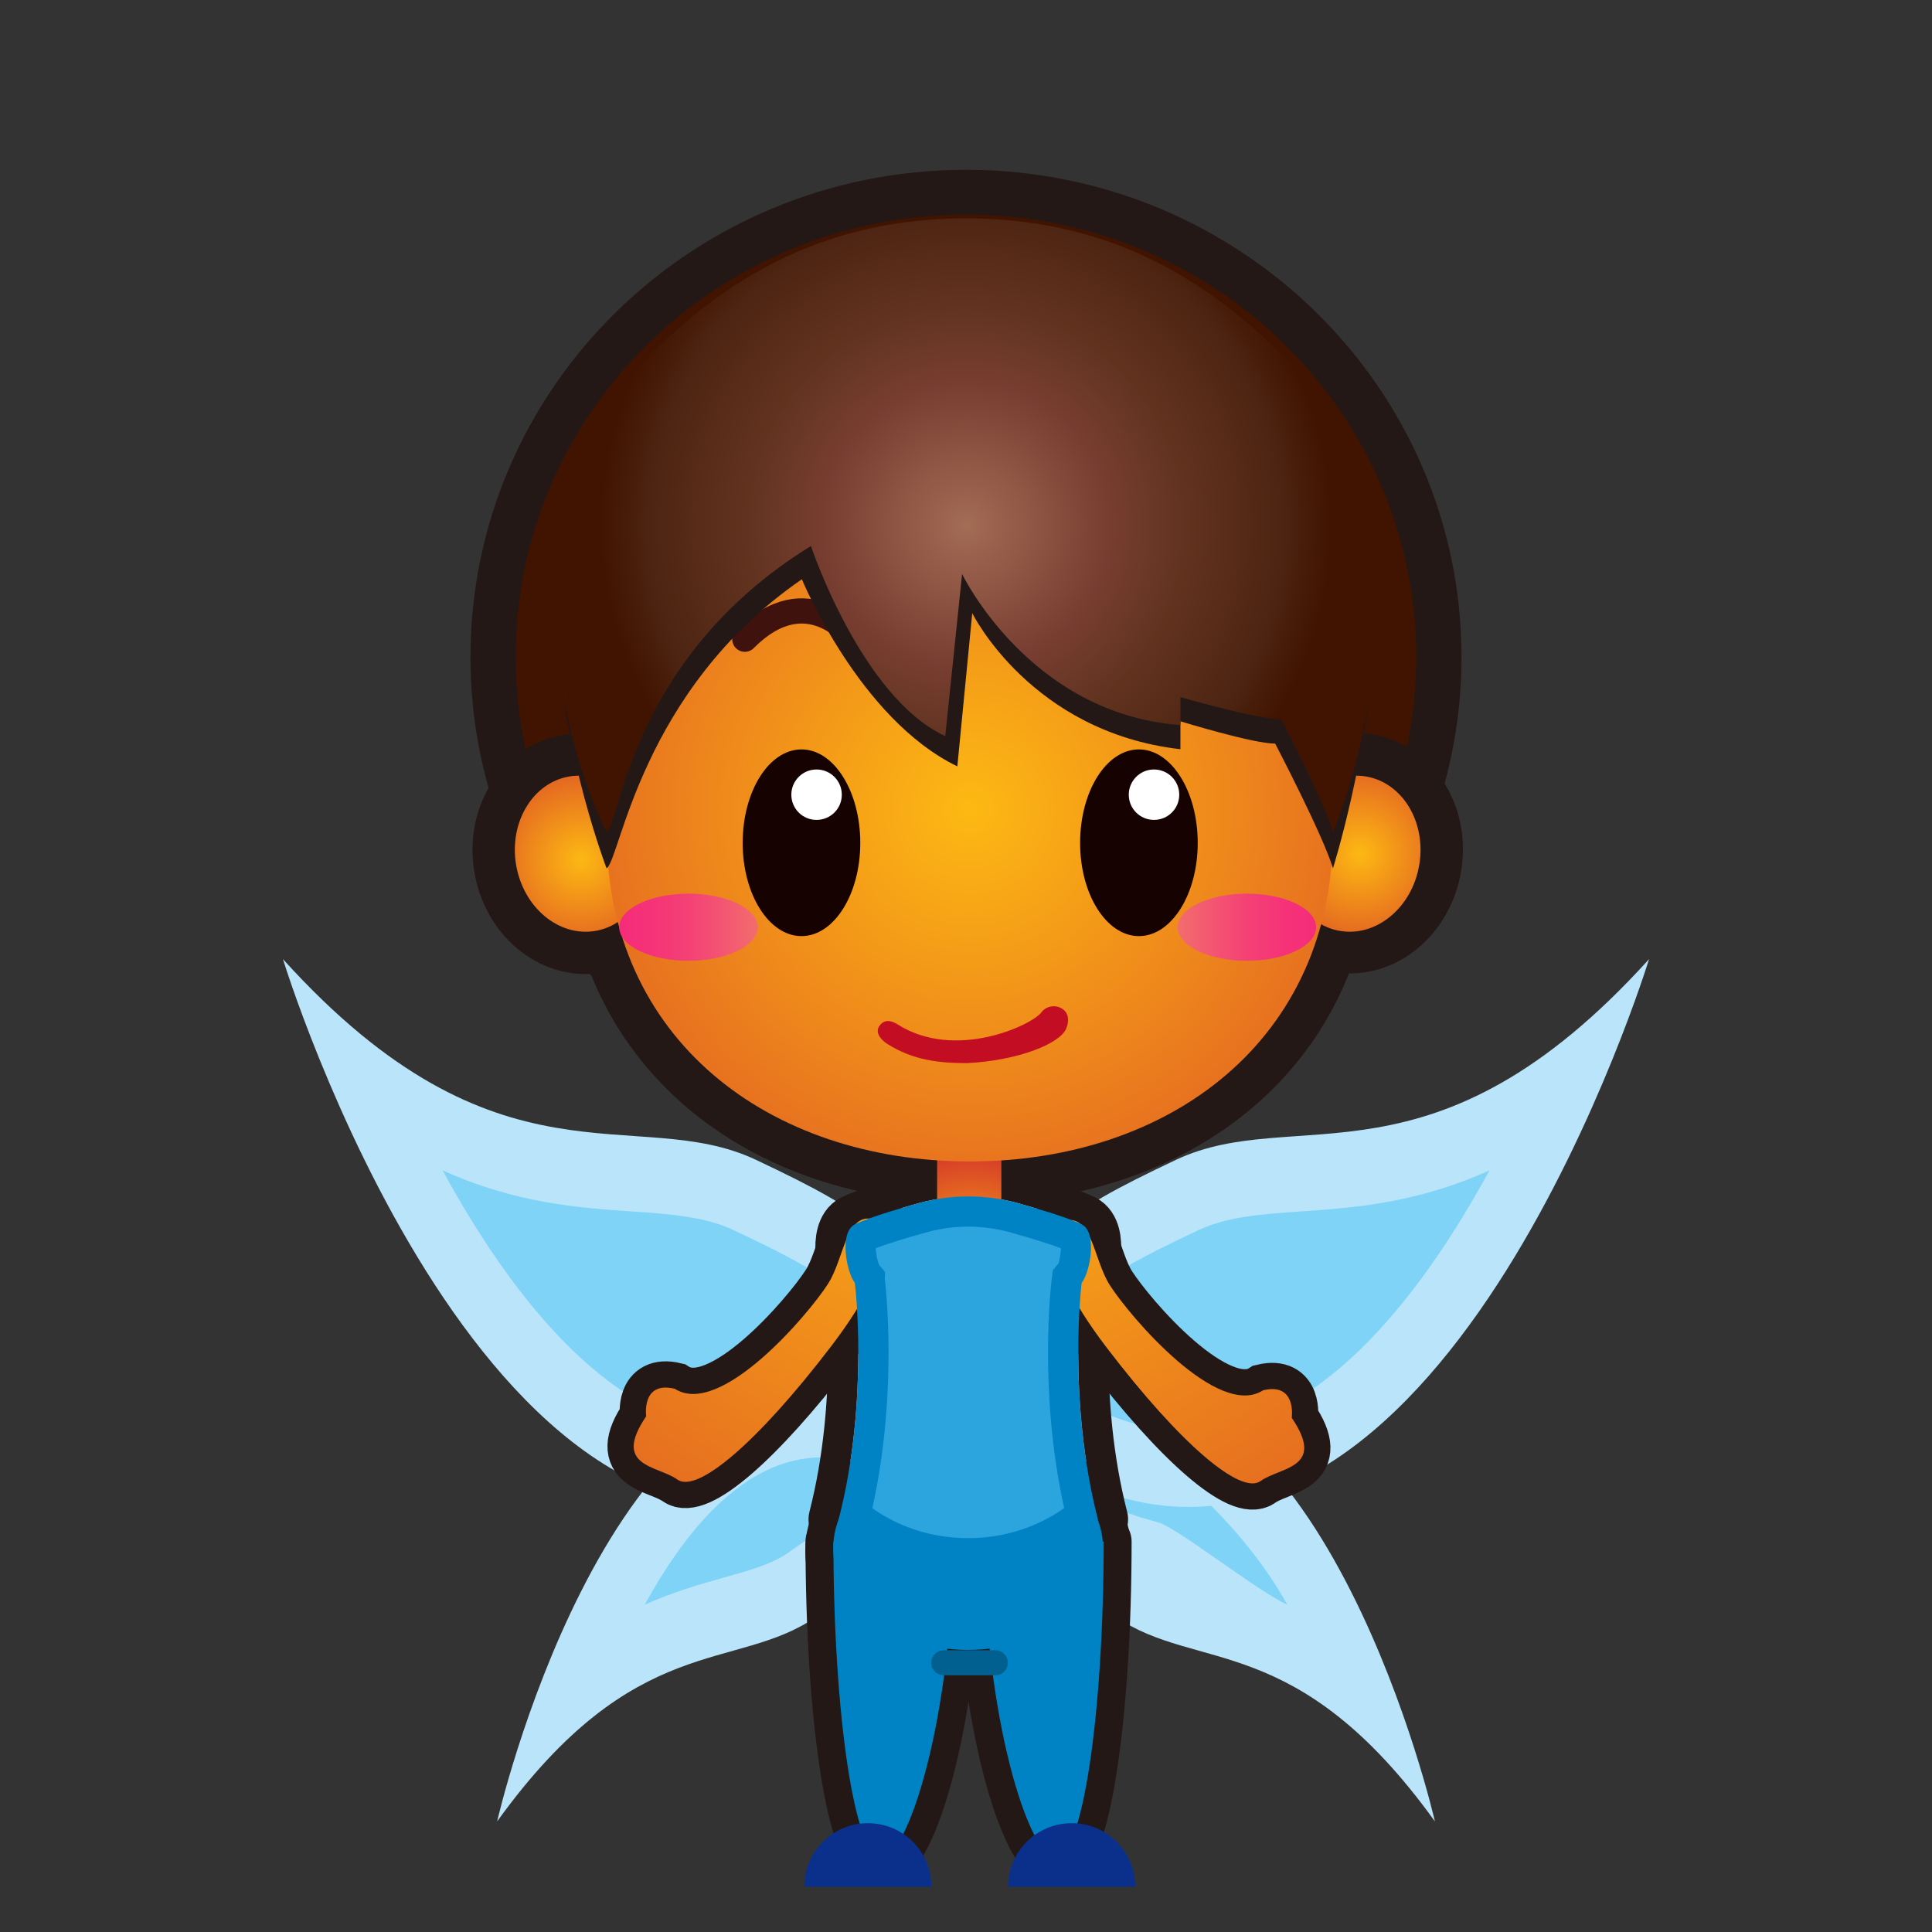 <?xml version="1.0" encoding="iso-8859-1"?>
<!-- Generator: Adobe Illustrator 16.0.0, SVG Export Plug-In . SVG Version: 6.00 Build 0)  -->
<!DOCTYPE svg PUBLIC "-//W3C//DTD SVG 1.1//EN" "http://www.w3.org/Graphics/SVG/1.1/DTD/svg11.dtd">
<svg version="1.1" xmlns="http://www.w3.org/2000/svg" xmlns:xlink="http://www.w3.org/1999/xlink" x="0px" y="0px" width="64px"
	 height="64px" viewBox="0 0 64 64" style="enable-background:new 0 0 64 64;" xml:space="preserve">
<rect x="0" y="0" width="64" height="64" fill="#333333" stroke="none"/>
<g id="man_x5F_fairy_x28_br_x29_">
	<g id="man_x5F_fairy_x28_br_x29__1_">
		<g id="g143_2_">
			<g id="g6_6_">
				<path id="path2_6_" style="fill:#B9E4F9;" d="M31.184,43.82c-1.585-2.908-2.181-3.532-6.146-5.401
					c-3.967-1.871-8.527,1.248-15.665-6.647c0,0,6.616,21.648,18.044,17.656C33.365,47.352,31.184,43.82,31.184,43.82z"/>
				<path id="path4_7_" style="fill:#7ED3F7;" d="M14.663,38.771c2.315,4.254,5.731,8.646,9.964,8.647c0.001,0,0.002,0,0.002,0
					c0.729,0,1.479-0.133,2.23-0.396c2.369-0.828,2.677-1.692,2.679-1.701c-0.001-0.002-0.007-0.018-0.013-0.036
					c-0.018-0.022,0.014,0.013-0.035-0.076c-1.281-2.351-1.479-2.711-5.184-4.457c-0.96-0.453-2.09-0.532-3.399-0.623
					C19.172,40.01,17.085,39.864,14.663,38.771z"/>
			</g>
			<g id="g12_6_">
				<path id="path8_11_" style="fill:#B9E4F9;" d="M31.031,49.029c-0.959,2.189-1.342,2.697-4.004,4.537
					c-2.664,1.841-5.984,0.418-10.559,6.772c0,0,3.539-15.511,11.672-14.517C32.373,46.338,31.031,49.029,31.031,49.029z"/>
				<path id="path10_11_" style="fill:#7ED3F7;" d="M28.416,48.421c-0.201-0.047-0.424-0.086-0.67-0.114
					c-2.732-0.336-4.861,2.064-6.385,4.848c0.963-0.43,1.84-0.678,2.619-0.896c0.885-0.248,1.584-0.444,2.135-0.827
					c2.012-1.391,2.309-1.668,2.846-2.839C28.83,48.538,28.652,48.479,28.416,48.421z"/>
			</g>
			<g id="g18_6_">
				<path id="path14_11_" style="fill:#B9E4F9;" d="M32.971,49.029c0.959,2.189,1.34,2.697,4.006,4.537
					c2.66,1.841,5.981,0.418,10.557,6.772c0,0-3.541-15.511-11.674-14.517C31.626,46.338,32.971,49.029,32.971,49.029z"/>
				<path id="path16_11_" style="fill:#7ED3F7;" d="M34.416,47.518c0.426,0.932,0.662,1.15,2.262,2.256
					c0.438,0.305,0.992,0.461,1.695,0.658c0.619,0.172,3.305,2.293,4.268,2.723c-1.524-2.782-5.088-6.131-7.26-5.864
					c-0.195,0.022-0.373,0.056-0.531,0.092C34.66,47.426,34.52,47.475,34.416,47.518z"/>
			</g>
			<g id="g24_6_">
				<path id="path20_11_" style="fill:#B9E4F9;" d="M32.816,43.82c1.586-2.908,2.18-3.532,6.145-5.401
					c3.967-1.871,8.527,1.248,15.666-6.647c0,0-6.617,21.648-18.045,17.656C30.634,47.352,32.816,43.82,32.816,43.82z"/>
				<path id="path22_11_" style="fill:#7ED3F7;" d="M43.094,40.13c-1.311,0.091-2.439,0.17-3.4,0.623
					c-3.705,1.746-3.899,2.106-5.184,4.457c-0.047,0.089-0.018,0.054-0.035,0.076c-0.006,0.019-0.012,0.034-0.012,0.036
					c0.002,0.009,0.311,0.873,2.68,1.701c0.75,0.263,1.5,0.396,2.229,0.396c0,0,0,0,0.002,0c4.231-0.001,7.647-4.394,9.965-8.647
					C46.914,39.864,44.828,40.01,43.094,40.13z"/>
			</g>
			<g id="g141_1_">
				<g id="g130_1_">
					<path id="path26_11_" style="fill:#F09400;stroke:#231815;stroke-width:1.542;stroke-miterlimit:10;" d="M47.643,21.765
						c0,8.486-7.004,15.361-15.642,15.361c-8.642,0-15.645-6.875-15.645-15.361c0-8.487,7.003-15.369,15.645-15.369
						C40.639,6.396,47.643,13.278,47.643,21.765z"/>
					
						<radialGradient id="path35_1_" cx="314.949" cy="-315.465" r="0.504" gradientTransform="matrix(1 0 0 -1 -274 -298)" gradientUnits="userSpaceOnUse">
						<stop  offset="0" style="stop-color:#A36C55"/>
						<stop  offset="0.387" style="stop-color:#783E31"/>
						<stop  offset="0.603" style="stop-color:#61331F"/>
						<stop  offset="0.87" style="stop-color:#4D2412"/>
						<stop  offset="1" style="stop-color:#401400"/>
					</radialGradient>
					<path id="path35_7_" style="fill:url(#path35_1_);" d="M46.916,21.765c0,8.093-6.68,14.647-14.916,14.647
						c-8.24,0-14.919-6.554-14.919-14.647c0-8.094,6.679-14.656,14.919-14.656C40.236,7.109,46.916,13.671,46.916,21.765z"/>
					<path id="path37_5_" style="fill:#231815;stroke:#231815;stroke-width:2.782;stroke-miterlimit:10;" d="M44.156,27.564
						c0,6.868-5.389,10.911-12.032,10.911c-6.644,0-12.03-4.043-12.03-10.911c0-6.871,5.387-12.443,12.03-12.443
						C38.768,15.121,44.156,20.693,44.156,27.564z"/>
					
						<ellipse id="ellipse39_1_" transform="matrix(0.163 -0.987 0.987 0.163 9.617 67.891)" style="fill:none;stroke:#231815;stroke-width:2.782;stroke-miterlimit:10;" cx="44.817" cy="28.278" rx="2.596" ry="2.226"/>
					
						<radialGradient id="path46_1_" cx="372.791" cy="-278.968" r="4.38" gradientTransform="matrix(0.987 0.163 0.163 -0.987 -277.422 -307.826)" gradientUnits="userSpaceOnUse">
						<stop  offset="0" style="stop-color:#FDB913"/>
						<stop  offset="1" style="stop-color:#D63929"/>
					</radialGradient>
					<path id="path46_5_" style="fill:url(#path46_1_);" d="M47.016,28.641c-0.233,1.415-1.408,2.399-2.621,2.198
						c-1.213-0.201-2.006-1.509-1.771-2.924c0.233-1.413,1.408-2.394,2.619-2.195C46.457,25.921,47.25,27.23,47.016,28.641z"/>
					
						<ellipse id="ellipse48_1_" transform="matrix(0.163 0.987 -0.987 0.163 44.048 4.636)" style="fill:none;stroke:#231815;stroke-width:2.782;stroke-miterlimit:10;" cx="19.292" cy="28.279" rx="2.596" ry="2.226"/>
					
						<radialGradient id="path55_1_" cx="-165.976" cy="-368.143" r="4.38" gradientTransform="matrix(-0.987 0.163 -0.163 -0.987 -204.576 -307.826)" gradientUnits="userSpaceOnUse">
						<stop  offset="0" style="stop-color:#FDB913"/>
						<stop  offset="1" style="stop-color:#D63929"/>
					</radialGradient>
					<path id="path55_6_" style="fill:url(#path55_1_);" d="M17.095,28.641c0.235,1.415,1.408,2.399,2.62,2.198
						c1.213-0.201,2.006-1.509,1.771-2.924c-0.233-1.413-1.406-2.394-2.62-2.195C17.655,25.921,16.862,27.23,17.095,28.641z"/>
					
						<path id="path34-7-5_164_" style="fill:#4C0A02;stroke:#231815;stroke-width:2;stroke-linecap:round;stroke-linejoin:round;stroke-miterlimit:10;" d="
						M35.832,42.494c0.268-0.322,0.537-1.664,0-1.934c-0.537-0.269-1.904-0.644-1.904-0.644c-1.229-0.377-2.477-0.377-3.704,0
						c0,0-1.369,0.375-1.906,0.644c-0.535,0.27-0.268,1.61,0,1.934c0,0,0.484,3.863-0.535,7.834c0,0,1.555,1.824,4.293,1.824
						c2.736,0,4.293-1.824,4.293-1.824C35.35,46.357,35.832,42.494,35.832,42.494z"/>
					
						<radialGradient id="path34-7-5_1_" cx="306.035" cy="-332.418" r="32.808" gradientTransform="matrix(1 0 0 -1 -274 -298)" gradientUnits="userSpaceOnUse">
						<stop  offset="0" style="stop-color:#F8D8CB"/>
						<stop  offset="0.137" style="stop-color:#F7D1C3"/>
						<stop  offset="0.348" style="stop-color:#F5BEAD"/>
						<stop  offset="0.608" style="stop-color:#F19F8A"/>
						<stop  offset="0.903" style="stop-color:#EB7459"/>
						<stop  offset="1" style="stop-color:#E96547"/>
					</radialGradient>
					<path id="path34-7-5_163_" style="fill:url(#path34-7-5_1_);" d="M35.832,42.494c0.268-0.322,0.537-1.664,0-1.934
						c-0.537-0.269-1.904-0.644-1.904-0.644c-1.229-0.377-2.477-0.377-3.704,0c0,0-1.369,0.375-1.906,0.644
						c-0.535,0.27-0.268,1.61,0,1.934c0,0,0.484,3.863-0.535,7.834c0,0,1.555,1.625,4.293,1.625c2.736,0,4.293-1.625,4.293-1.625
						C35.35,46.357,35.832,42.494,35.832,42.494z"/>
					<path id="path30-2_176_" style="fill:#4C0A02;stroke:#231815;stroke-width:1.738;stroke-miterlimit:10;" d="M29.079,40.432
						c0,0,0.927,0.93-1.54,4.157c-2.468,3.229-4.451,4.892-5.102,4.422c-0.648-0.469-2.177-0.409-1.032-2.093
						c0,0-0.169-1.182,0.949-0.913c1.5,0.97,4.405-2.433,5.073-3.473C28.003,41.637,28.009,40.016,29.079,40.432z"/>
					<path id="path30-2_175_" style="fill:#4C0A02;stroke:#231815;stroke-width:1.738;stroke-miterlimit:10;" d="M36.77,42.582
						c0.668,1.04,3.572,4.441,5.072,3.473c1.119-0.268,0.949,0.913,0.949,0.913c1.145,1.683-0.385,1.624-1.031,2.093
						c-0.65,0.471-2.635-1.19-5.102-4.422c-2.469-3.228-1.541-4.158-1.541-4.158C36.188,40.064,36.193,41.688,36.77,42.582z"/>
					
						<radialGradient id="path30-2_1_" cx="306.623" cy="-333.358" r="28.936" gradientTransform="matrix(1 0 0 -1 -274 -298)" gradientUnits="userSpaceOnUse">
						<stop  offset="0" style="stop-color:#FDB913"/>
						<stop  offset="1" style="stop-color:#D63929"/>
					</radialGradient>
					<path id="path30-2_174_" style="fill:url(#path30-2_1_);" d="M36.77,42.582c0.668,1.04,3.572,4.441,5.072,3.473
						c1.119-0.268,0.949,0.913,0.949,0.913c1.145,1.683-0.385,1.624-1.031,2.093c-0.65,0.471-2.635-1.19-5.102-4.422
						c-2.469-3.228-1.541-4.158-1.541-4.158C36.188,40.064,36.193,41.688,36.77,42.582z"/>
					
						<radialGradient id="path30-2_2_" cx="-224.552" cy="-333.31" r="28.933" gradientTransform="matrix(-1 0 0 -1 -192.981 -298)" gradientUnits="userSpaceOnUse">
						<stop  offset="0" style="stop-color:#FDB913"/>
						<stop  offset="1" style="stop-color:#D63929"/>
					</radialGradient>
					<path id="path30-2_173_" style="fill:url(#path30-2_2_);" d="M29.079,40.432c0,0,0.927,0.93-1.54,4.157
						c-2.468,3.229-4.451,4.892-5.102,4.422c-0.648-0.469-2.177-0.409-1.032-2.093c0,0-0.169-1.182,0.949-0.913
						c1.5,0.97,4.405-2.433,5.073-3.473C28.003,41.637,28.009,40.016,29.079,40.432z"/>
					
						<radialGradient id="rect91_2_" cx="306.146" cy="-340.124" r="4.001" gradientTransform="matrix(1 0 0 -1 -274 -298)" gradientUnits="userSpaceOnUse">
						<stop  offset="0" style="stop-color:#FDB913"/>
						<stop  offset="1" style="stop-color:#D63929"/>
					</radialGradient>
					<rect id="rect91_1_" x="31.043" y="37.745" style="fill:url(#rect91_2_);" width="2.128" height="3.104"/>
					<g id="g99_1_">
						
							<ellipse id="ellipse93_1_" style="fill:#231815;stroke:#231815;stroke-width:1.85;stroke-linecap:round;stroke-linejoin:round;stroke-miterlimit:10;" cx="32.071" cy="51.381" rx="4.469" ry="3.375"/>
						
							<path id="path95_1_" style="fill:#231815;stroke:#231815;stroke-width:1.85;stroke-linecap:round;stroke-linejoin:round;stroke-miterlimit:10;" d="
							M31.568,51.068c0.001,5.781-1.492,10.472-2.37,10.472c-0.876,0-1.589-4.688-1.59-10.472H31.568z"/>
						
							<path id="path97_3_" style="fill:#231815;stroke:#231815;stroke-width:1.85;stroke-linecap:round;stroke-linejoin:round;stroke-miterlimit:10;" d="
							M32.598,51.068c0,5.781,1.494,10.472,2.371,10.472s1.59-4.688,1.592-10.472H32.598z"/>
					</g>
					<ellipse id="ellipse101_1_" style="fill:#0083C5;" cx="32.071" cy="51.281" rx="4.469" ry="3.375"/>
					<g id="path34-7-5_162_">
						<path id="path103_1_" style="fill:#0083C5;" d="M35.832,42.494c0.268-0.322,0.537-1.664,0-1.934
							c-0.537-0.269-1.904-0.644-1.904-0.644c-1.229-0.377-2.477-0.377-3.704,0c0,0-1.369,0.375-1.906,0.644
							c-0.535,0.27-0.268,1.61,0,1.934c0,0,0.484,3.863-0.535,7.834c0,0,1.555,1.625,4.293,1.625c2.736,0,4.293-1.625,4.293-1.625
							C35.35,46.357,35.832,42.494,35.832,42.494z"/>
						<path id="path105_1_" style="fill:#2CA4DE;" d="M28.898,49.961c0.543,0.391,1.631,0.992,3.178,0.992
							c1.531,0,2.629-0.605,3.176-0.996c-0.859-3.875-0.432-7.43-0.412-7.587l0.035-0.291l0.188-0.226
							c0.027-0.063,0.076-0.315,0.08-0.502c-0.41-0.158-1.08-0.359-1.479-0.47c-1.088-0.334-2.114-0.325-3.145-0.009
							c-0.423,0.116-1.096,0.318-1.51,0.479c0.008,0.188,0.063,0.453,0.121,0.561l0.188,0.225L29.31,42.37
							C29.33,42.527,29.759,46.084,28.898,49.961z"/>
					</g>
					
						<radialGradient id="path113_2_" cx="306.125" cy="-324.798" r="22.041" gradientTransform="matrix(1 0 0 -1 -274 -298)" gradientUnits="userSpaceOnUse">
						<stop  offset="0" style="stop-color:#FDB913"/>
						<stop  offset="1" style="stop-color:#D63929"/>
					</radialGradient>
					<path id="path113_1_" style="fill:url(#path113_2_);" d="M44.156,27.564c0,6.868-5.389,10.911-12.032,10.911
						c-6.644,0-12.03-4.043-12.03-10.911c0-6.871,5.387-12.443,12.03-12.443C38.768,15.121,44.156,20.693,44.156,27.564z"/>
					
						<path id="path115_2_" style="fill:none;stroke:#A4414A;stroke-width:0.835;stroke-linecap:round;stroke-linejoin:round;stroke-miterlimit:10;" d="
						M39.541,21.175c0,0-1.555-2.108-3.654,0"/>
					
						<path id="path117_2_" style="fill:none;stroke:#40120D;stroke-width:0.835;stroke-linecap:round;stroke-linejoin:round;stroke-miterlimit:10;" d="
						M28.329,21.175c0,0-1.557-2.108-3.656,0"/>
					<path id="path119_2_" style="fill:#231815;" d="M20.094,28.765c0,0-1.408-3.665-1.64-7.651
						c-0.16-2.803-0.503-4.605,1.724-7.109c2.278-2.563,5.702-5.97,11.822-5.97c6.117,0,9.544,3.407,11.822,5.969
						c2.227,2.504,1.883,4.306,1.723,7.109c-0.23,3.987-1.389,7.651-1.389,7.651c-0.326-1.09-1.914-4.131-1.914-4.131
						c-0.742,0-3.139-0.739-3.139-0.739v0.925c-4.957-0.57-6.896-4.507-6.896-4.507l-0.494,5.075
						c-3.256-1.575-5.15-6.199-5.15-6.199C21.208,22.875,20.548,28.492,20.094,28.765z"/>
					
						<radialGradient id="path128_2_" cx="306" cy="-315.399" r="12.095" gradientTransform="matrix(1 0 0 -1 -274 -298)" gradientUnits="userSpaceOnUse">
						<stop  offset="0" style="stop-color:#A36C55"/>
						<stop  offset="0.387" style="stop-color:#783E31"/>
						<stop  offset="0.603" style="stop-color:#61331F"/>
						<stop  offset="0.87" style="stop-color:#4D2412"/>
						<stop  offset="1" style="stop-color:#401400"/>
					</radialGradient>
					<path id="path128_1_" style="fill:url(#path128_2_);" d="M20.094,27.564c0,0-1.521-2.809-1.754-7.251
						c-0.163-3.124-0.389-4.605,1.838-7.109c2.278-2.563,5.702-5.97,11.822-5.97c6.117,0,9.544,3.407,11.822,5.969
						c2.227,2.504,2,3.985,1.838,7.109c-0.232,4.442-1.504,7.251-1.504,7.251c-0.326-1.09-1.715-3.73-1.715-3.73
						c-0.742,0-3.338-0.739-3.338-0.739v0.925c-5.008-0.37-7.233-5.005-7.233-5.005l-0.557,5.372
						c-2.782-1.292-4.45-6.299-4.45-6.299C20.874,21.779,20.548,27.291,20.094,27.564z"/>
				</g>
				<path id="path209_78_" style="fill:#160201;" d="M39.676,27.924c0,1.703-0.873,3.086-1.947,3.086
					c-1.078,0-1.949-1.383-1.949-3.086c0-1.713,0.871-3.099,1.949-3.099C38.803,24.826,39.676,26.211,39.676,27.924z"/>
				<g id="g139_1_">
					<g id="g137_1_">
						<g id="g135_1_">
							<path id="path133_3_" style="fill:#FFFFFF;" d="M39.064,26.326c0,0.462-0.373,0.834-0.838,0.834
								c-0.461,0-0.834-0.372-0.834-0.834c0-0.461,0.373-0.836,0.834-0.836C38.691,25.49,39.064,25.865,39.064,26.326z"/>
						</g>
					</g>
				</g>
			</g>
		</g>
		<g id="g213_105_">
			
				<linearGradient id="ellipse156_1_" gradientUnits="userSpaceOnUse" x1="313.01" y1="-328.716" x2="317.598" y2="-328.716" gradientTransform="matrix(1 0 0 -1 -274 -298)">
				<stop  offset="0" style="stop-color:#F26D6D"/>
				<stop  offset="0.156" style="stop-color:#F35E70"/>
				<stop  offset="0.486" style="stop-color:#F44275"/>
				<stop  offset="0.778" style="stop-color:#F53278"/>
				<stop  offset="1" style="stop-color:#F52C79"/>
			</linearGradient>
			<ellipse id="ellipse156_3_" style="fill:url(#ellipse156_1_);" cx="41.305" cy="30.716" rx="2.293" ry="1.112"/>
			
				<linearGradient id="ellipse169_2_" gradientUnits="userSpaceOnUse" x1="-233.102" y1="-328.716" x2="-228.512" y2="-328.716" gradientTransform="matrix(-1 0 0 -1 -208 -298)">
				<stop  offset="0" style="stop-color:#F26D6D"/>
				<stop  offset="0.156" style="stop-color:#F35E70"/>
				<stop  offset="0.486" style="stop-color:#F44275"/>
				<stop  offset="0.778" style="stop-color:#F53278"/>
				<stop  offset="1" style="stop-color:#F52C79"/>
			</linearGradient>
			<ellipse id="ellipse169_1_" style="fill:url(#ellipse169_2_);" cx="22.807" cy="30.716" rx="2.295" ry="1.112"/>
		</g>
		<g id="g213_104_">
			<path id="path209_77_" style="fill:#160201;" d="M28.498,27.924c0,1.703-0.873,3.086-1.947,3.086
				c-1.078,0-1.949-1.383-1.949-3.086c0-1.713,0.871-3.099,1.949-3.099C27.625,24.826,28.498,26.211,28.498,27.924z"/>
			<path id="path211_69_" style="fill:#FFFFFF;" d="M27.886,26.326c0,0.462-0.373,0.834-0.838,0.834
				c-0.461,0-0.834-0.372-0.834-0.834c0-0.461,0.373-0.836,0.834-0.836C27.513,25.49,27.886,25.865,27.886,26.326z"/>
		</g>
		<path id="path175_1_" style="fill:#0083C5;" d="M31.568,51.068c0.001,5.781-1.492,10.472-2.37,10.472
			c-0.876,0-1.589-4.688-1.59-10.472H31.568z"/>
		<path id="path177_1_" style="fill:#0083C5;" d="M32.598,51.068c0,5.781,1.494,10.472,2.371,10.472s1.59-4.688,1.592-10.472H32.598
			z"/>
		<path id="path58-3-7_22_" style="fill:#C30D23;" d="M32.035,35.217c1.684-0.082,3.07-0.643,3.279-1.133
			c0.104-0.242,0.104-0.512-0.121-0.664c-0.227-0.15-0.536-0.1-0.696,0.115c-0.313,0.424-2.848,1.611-4.754,0.404
			c-0.229-0.146-0.457-0.176-0.611,0.045c-0.152,0.219,0.035,0.453,0.266,0.6C30.25,35.123,31.107,35.217,32.035,35.217z"/>
		<path id="path180_5_" style="fill:#0B308C;" d="M33.393,62.501c0-1.163,0.945-2.106,2.107-2.106c1.164,0,2.107,0.943,2.107,2.106
			H33.393z"/>
		<path id="path182_3_" style="fill:#0B308C;" d="M26.642,62.501c0-1.163,0.943-2.106,2.107-2.106s2.107,0.943,2.107,2.106H26.642z"
			/>
		
			<line id="line184_1_" style="fill:none;stroke:#026091;stroke-width:0.831;stroke-linecap:round;stroke-linejoin:round;stroke-miterlimit:10;" x1="31.261" y1="55.081" x2="32.971" y2="55.081"/>
	</g>
	<g id="Layer_1_12_">
	</g>
</g>
<g id="Layer_1">
</g>
</svg>
